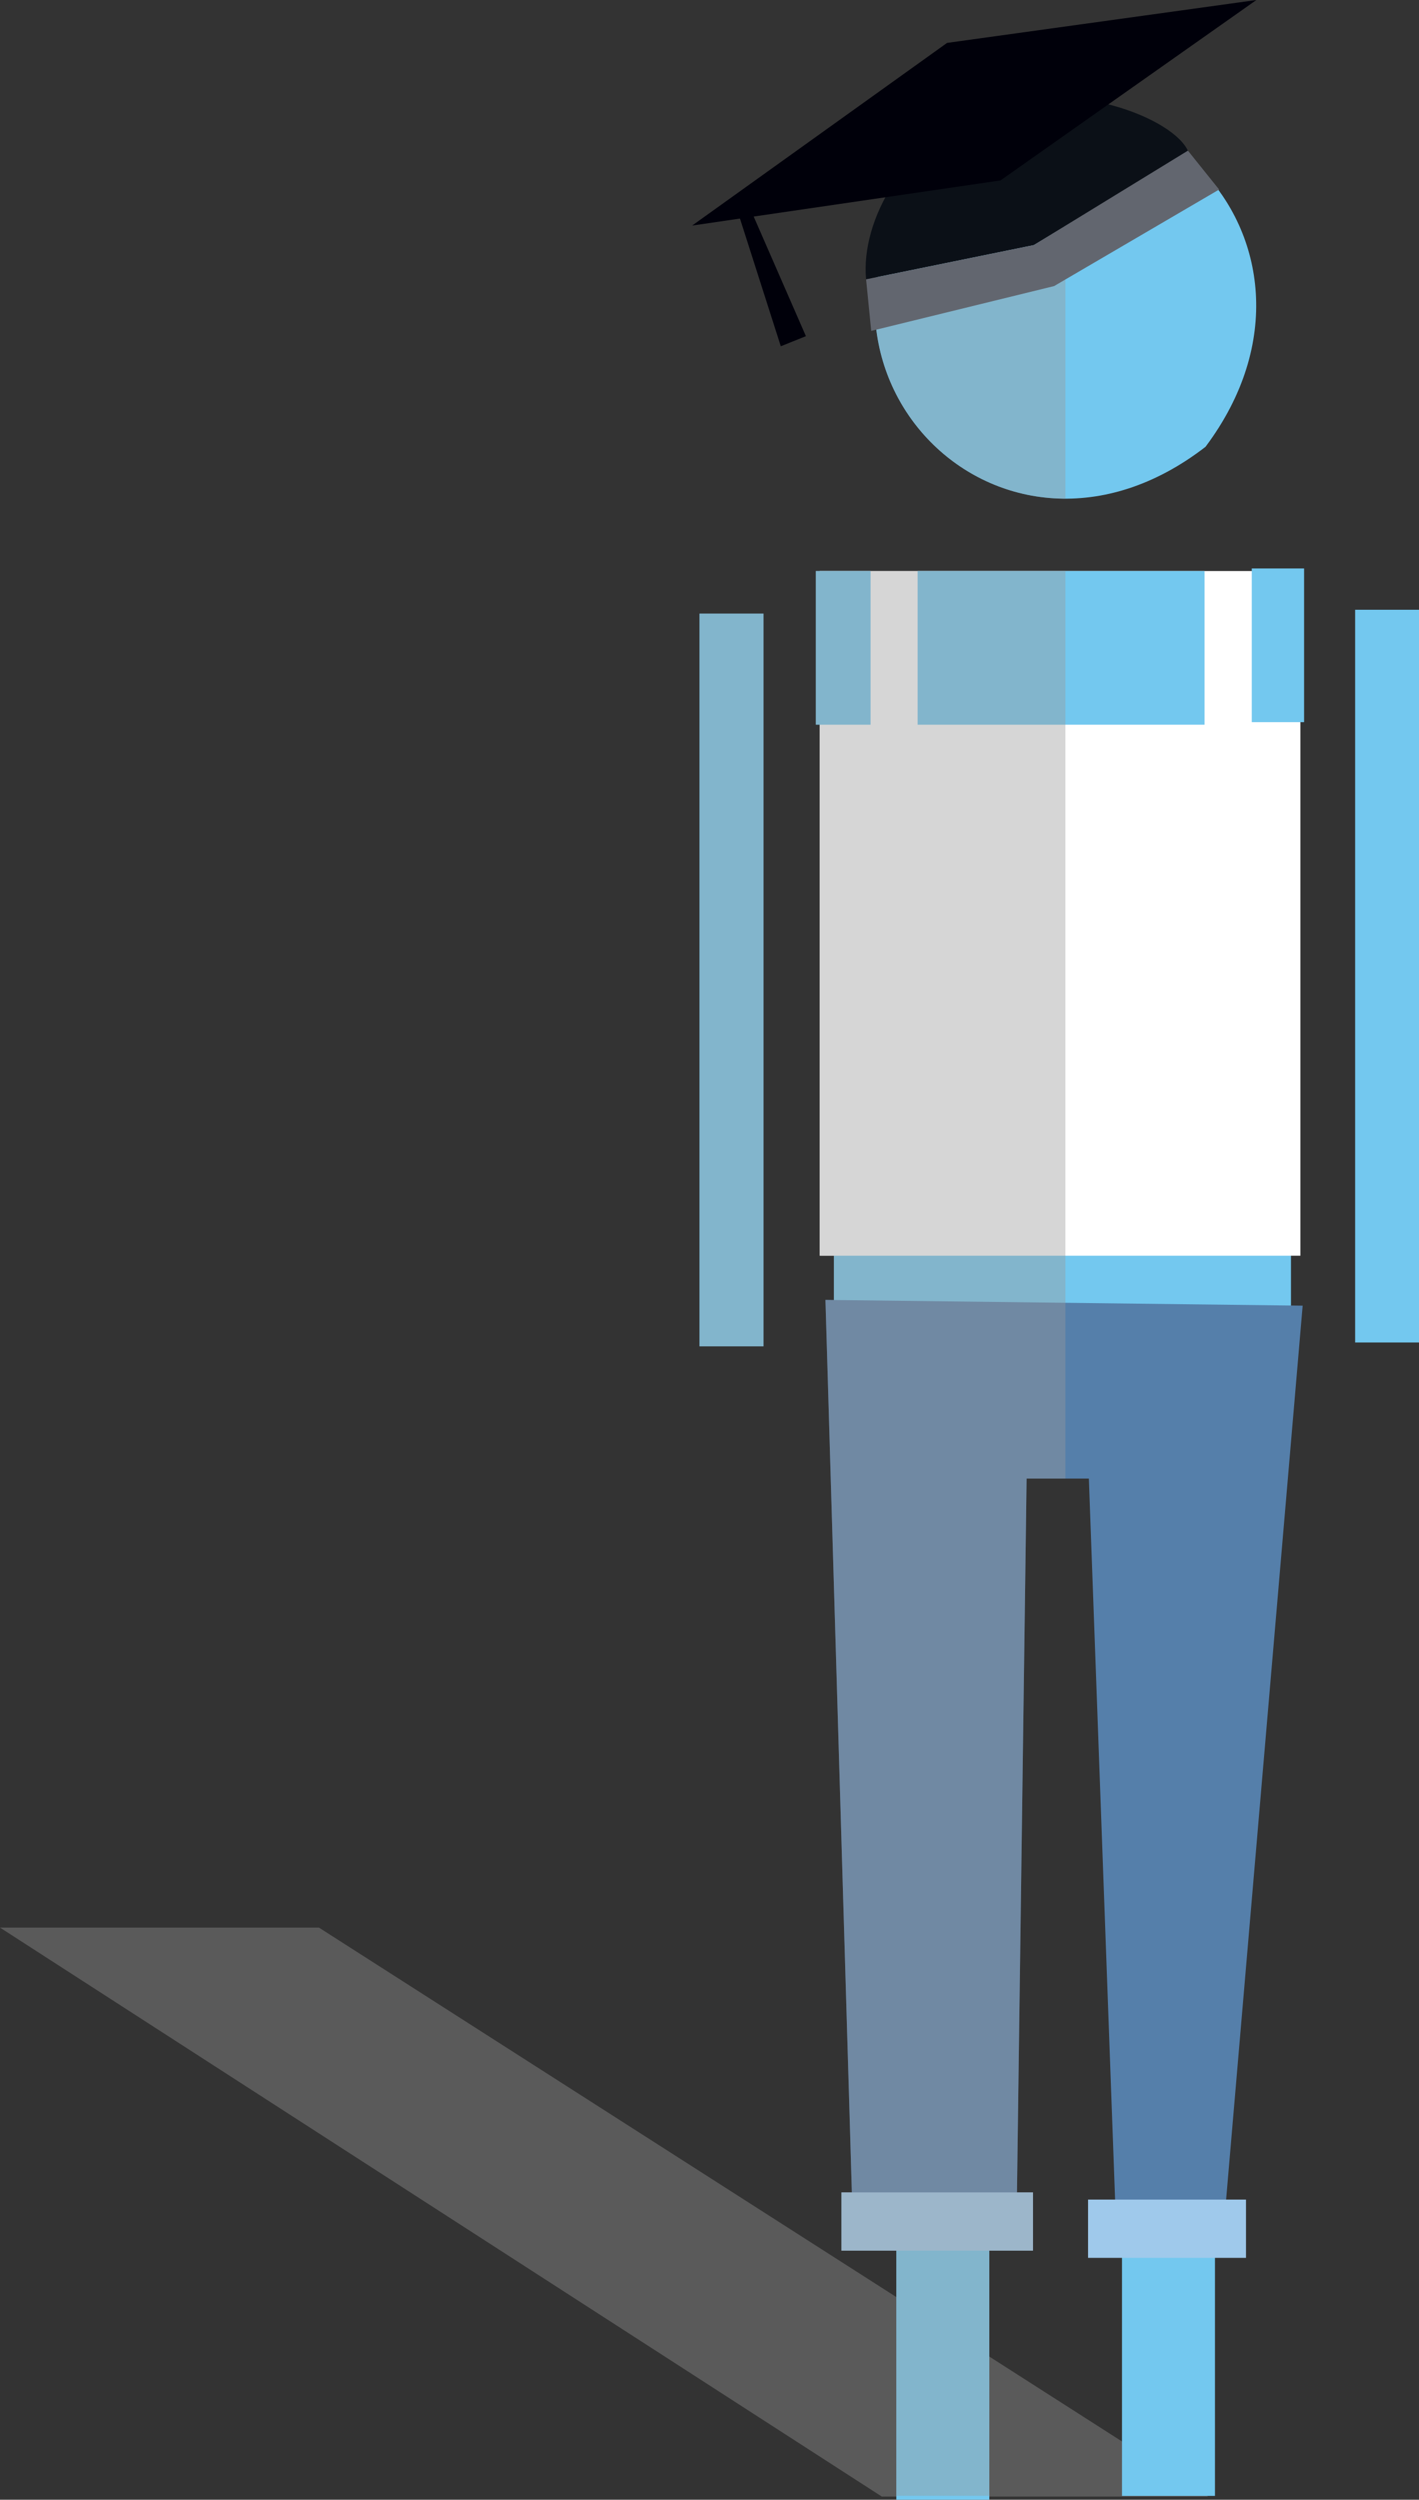 <svg xmlns="http://www.w3.org/2000/svg" xmlns:xlink="http://www.w3.org/1999/xlink" viewBox="0 0 88.67 156.15"><rect x="0" y="0" width="88.67" height="156.15" fill="#333333" stroke="none"/><defs><style>.cls-1{fill:none;}.cls-2{isolation:isolate;}.cls-10,.cls-3{fill:#999;}.cls-3{fill-opacity:0.39;}.cls-3,.cls-9{mix-blend-mode:multiply;}.cls-4{fill:#73c8ef;}.cls-5{fill:#fff;}.cls-6{fill:#557faa;}.cls-7{fill:#9fc9eb;}.cls-8{clip-path:url(#clip-path);}.cls-9{opacity:0.4;}.cls-11{fill:#0b1017;}.cls-12{fill:#62666f;}.cls-13{fill:#00000a;}</style><clipPath id="clip-path"><rect class="cls-1" x="43.71" y="4.9" width="22.87" height="151.01"/></clipPath></defs><title>Asset 49</title><g class="cls-2"><g id="Layer_2" data-name="Layer 2"><g id="Layer_1-2" data-name="Layer 1"><polygon class="cls-3" points="19.93 120.41 0 120.41 55.1 155.95 75.49 155.95 19.93 120.41"/><rect class="cls-4" x="56.01" y="112.78" width="5.81" height="43.37"/><rect class="cls-4" x="52.11" y="72.76" width="28.56" height="12.13"/><rect class="cls-4" x="70.11" y="112.55" width="5.81" height="43.36"/><rect class="cls-5" x="51.22" y="35.67" width="30.04" height="42.77"/><path class="cls-4" d="M75.33,27.91C85,15,70.61.38,57.86,10.22,48.12,23.15,62.57,37.78,75.33,27.91Z"/><rect class="cls-4" x="43.71" y="38.33" width="4" height="45.77"/><rect class="cls-4" x="84.68" y="38.09" width="3.99" height="45.77"/><polygon class="cls-6" points="51.58 81.2 81.4 81.56 76.37 140.28 69.79 140.43 68.04 92.36 64.15 92.36 63.5 140.43 53.33 140.28 51.58 81.2"/><rect class="cls-7" x="52.58" y="136.95" width="11.97" height="3.64"/><rect class="cls-7" x="67.99" y="137.4" width="9.87" height="3.64"/><rect class="cls-4" x="50.98" y="35.67" width="3.42" height="9.6"/><rect class="cls-4" x="78.22" y="35.51" width="3.27" height="9.6"/><rect class="cls-4" x="57.34" y="35.67" width="17.93" height="9.6"/><g class="cls-8"><g class="cls-9"><ellipse class="cls-10" cx="66.59" cy="19.07" rx="11.92" ry="12.08"/><rect class="cls-10" x="43.71" y="38.33" width="4" height="45.77"/><rect class="cls-10" x="84.68" y="38.08" width="3.99" height="45.78"/><polygon class="cls-10" points="80.67 81.55 80.67 78.43 81.27 78.43 81.27 45.11 81.49 45.11 81.49 35.51 78.22 35.51 78.22 35.66 75.28 35.66 57.34 35.66 54.41 35.66 51.23 35.66 50.98 35.66 50.98 45.26 51.23 45.26 51.23 78.43 52.11 78.43 52.11 81.21 51.58 81.2 53.23 136.95 52.58 136.95 52.58 140.59 56.01 140.59 56.01 156.15 61.82 156.15 61.82 140.59 64.55 140.59 64.55 136.95 63.55 136.95 64.15 92.36 68.04 92.36 69.68 137.4 67.99 137.4 67.99 141.04 70.11 141.04 70.11 155.91 75.92 155.91 75.92 141.04 77.87 141.04 77.87 137.4 76.61 137.4 81.4 81.56 80.67 81.55"/></g></g><path class="cls-11" d="M74.27,9.51c-.85-2.17-7.67-4.74-12.71-2.73s-7.79,7-7.44,10.67L64.6,15.31Z"/><polygon class="cls-12" points="76.18 11.84 65.87 17.87 54.44 20.67 54.12 17.45 64.6 15.31 74.23 9.41 76.18 11.84"/><polygon class="cls-13" points="59.18 2.68 78.51 0 62.52 11.27 43.25 14.09 59.18 2.68"/><polygon class="cls-13" points="50.36 21 48.79 21.63 46.02 12.97 46.73 12.69 50.36 21"/></g></g></g></svg>
